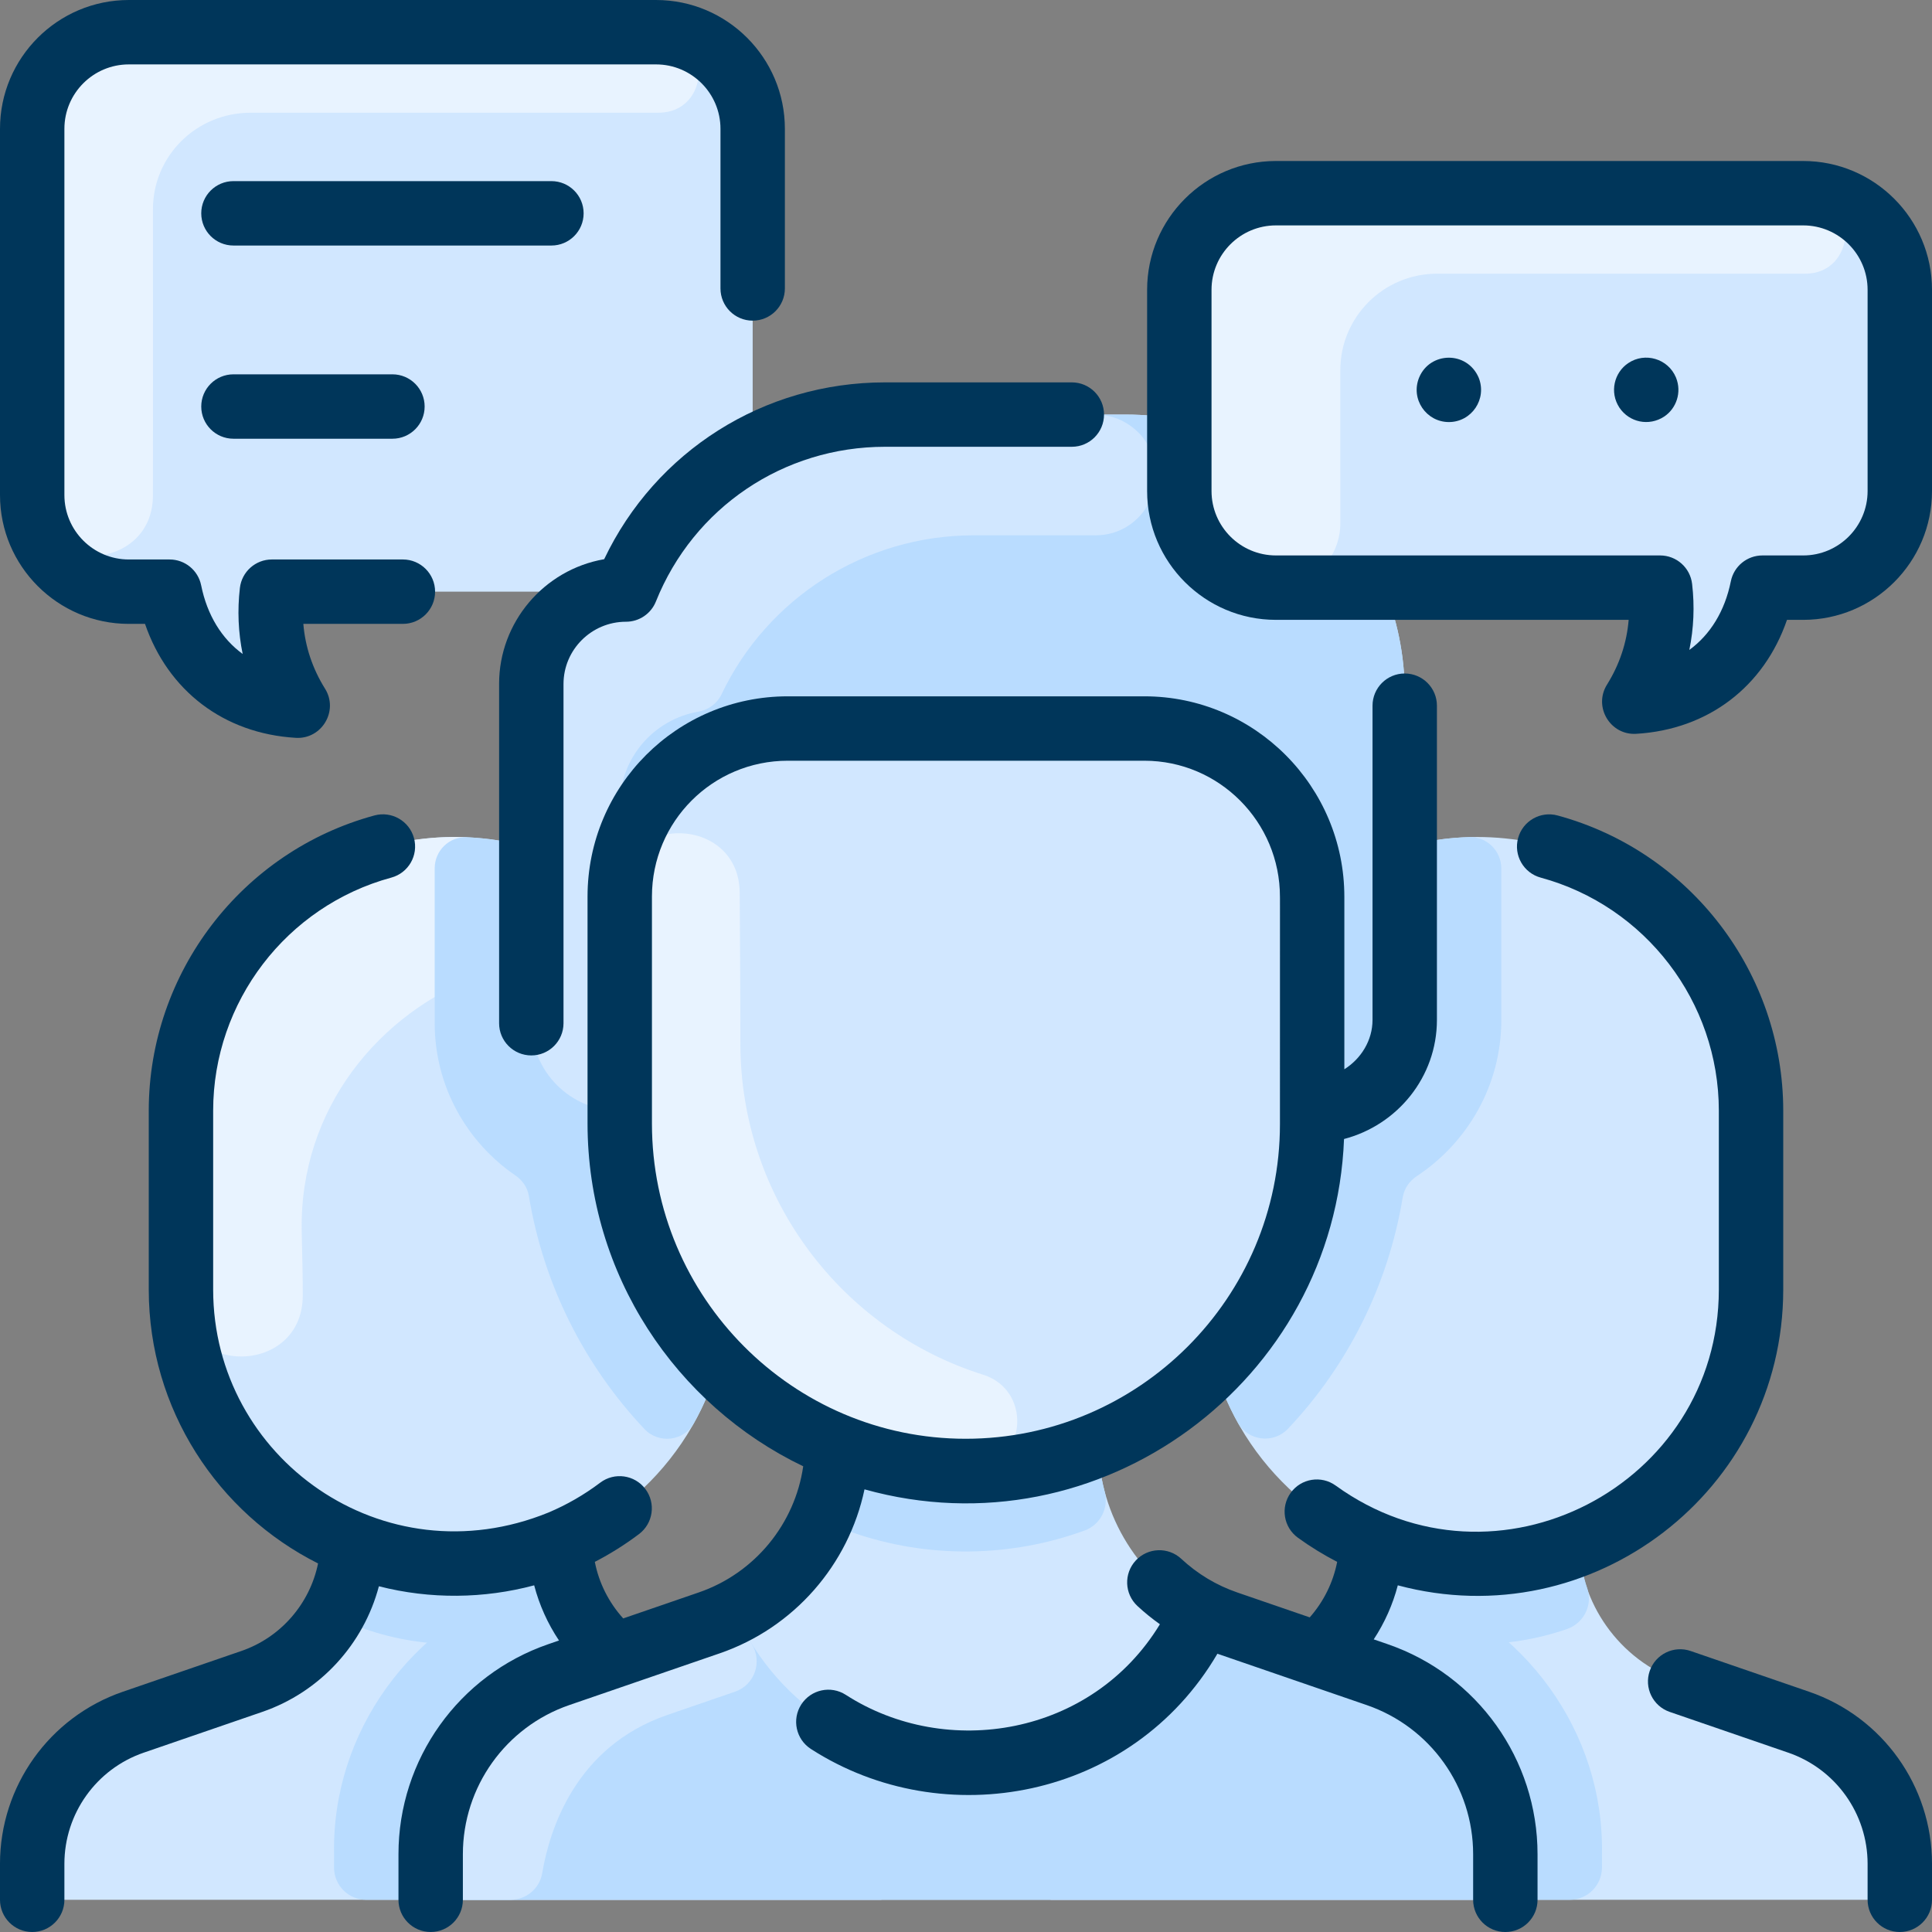 <svg xmlns="http://www.w3.org/2000/svg" version="1.1" xmlns:xlink="http://www.w3.org/1999/xlink" xmlns:svgjs="http://svgjs.com/svgjs" width="512" height="512" x="0" y="0" viewBox="0 0 480 480" style="enable-background:new 0 0 512 512" xml:space="preserve" class=""><rect x="0" y="0" width="480" height="480" fill="#808080" stroke="none"/><g><g xmlns="http://www.w3.org/2000/svg" fill="#d1e7ff"><path d="m193.89 427.88-29.46-10.13c-14.82-5.1-24.89-19.06-25.18-34.55 24.5-10.27 41.73-34.44 41.75-62.65v-44.58c0-37.55-30.43-67.99-67.97-68.02-37.57-.02-68.05 30.41-68.07 67.98v44.49c.02 28.58 17.65 53.1 42.65 63.16 0 14.036-9.448 28.804-25.04 34.17l-29.46 10.13c-14.181 4.881-25.11 18.113-25.11 36.12 0 4.418 3.582 8 8 8h203v-8.93c0-15.89-10.09-30.02-25.11-35.19z" fill="#d1e7ff" data-original="#d1e7ff" class=""></path><path d="m446.89 427.88-29.46-10.13c-15.492-5.332-25.04-20.043-25.04-34.17 25-10.06 42.63-34.58 42.65-63.16v-44.49c-.02-37.57-30.5-68-68.07-67.98-37.54.03-67.97 30.47-67.97 68.02v44.58c.02 28.21 17.25 52.38 41.75 62.65-.29 15.49-10.36 29.45-25.18 34.55l-29.46 10.13c-15.02 5.17-25.11 19.3-25.11 35.19v8.93h203c4.418 0 8-3.582 8-8 0-17.914-10.844-31.21-25.11-36.12z" fill="#d1e7ff" data-original="#d1e7ff" class=""></path><path d="m187 32v91c0 13.255-10.745 24-24 24h-91.725c-2.177 0-3.947 1.742-4.006 3.918-.165 6.117.957 12.084 3.208 17.608 1.28 3.142-1.627 6.321-4.88 5.356-10.819-3.208-19.298-11.419-22.744-23.889-.485-1.755-2.047-2.994-3.868-2.994h-6.985c-13.255 0-24-10.745-24-24v-90.999c0-13.255 10.745-24 24-24h131c13.255 0 24 10.745 24 24z" fill="#d1e7ff" data-original="#d1e7ff" class=""></path><path d="m342.16 416.06c-40.078-13.782-39.458-13.394-43.4-15.416-15.58-7.93-25.75-24.084-25.89-41.724 31.16-12.94 53.11-43.69 53.13-79.59v-3.33c12.51 0 23-10.12 23-22.6v-81.16c0-38.24-31-69.24-69.24-69.24h-59.87c-27.108 0-51.279 15.686-62.609 39.47-1.095 2.299-3.264 3.91-5.773 4.34-11.102 1.906-19.508 11.562-19.508 23.13v84.28c0 11.815 9.471 21.78 21.94 21.78v3.17c.03 36.29 22.38 67.4 54.05 80.13l-.04.09c-.22 17.43-10.11 33.2-25.42 41.11-4.047 2.104-2.549 1.412-43.69 15.56-19.05 6.551-31.84 24.47-31.84 44.62v3.32c0 4.418 3.582 8 8 8h251c4.418 0 8-3.582 8-8v-3.32c0-20.15-12.79-38.069-31.84-44.62z" fill="#d1e7ff" data-original="#d1e7ff" class=""></path></g><path xmlns="http://www.w3.org/2000/svg" d="m374 460.68v3.32c0 4.418-3.582 8-8 8h-251c-4.418 0-8-3.582-8-8v-3.32c0-20.15 12.79-38.069 31.84-44.62 41.256-14.188 39.652-13.461 43.69-15.56 22.53 49.88 93.62 49.874 116.23.144 4.118 2.112 3.302 1.627 43.4 15.416 19.05 6.551 31.84 24.47 31.84 44.62z" fill="#b9dcff" data-original="#b9dcff" class=""></path><path xmlns="http://www.w3.org/2000/svg" d="m349 172.24v81.16c0 12.48-10.49 22.6-23 22.6v-53.16c.02-23.08-18.62-41.82-41.65-41.84h-88.62c-23.03-.02-41.77 18.65-41.79 41.73v53.27c-12.468 0-21.94-9.964-21.94-21.78 0-11.801 0-75.559 0-84.28 0-11.568 8.406-21.224 19.508-23.129 2.51-.431 4.678-2.041 5.773-4.34 11.33-23.785 35.501-39.471 62.609-39.471h59.87c38.24 0 69.24 31 69.24 69.24z" fill="#b9dcff" data-original="#b9dcff" class=""></path><path xmlns="http://www.w3.org/2000/svg" d="m472 72v50c0 13.255-10.745 24-24 24h-6.985c-1.821 0-3.383 1.239-3.868 2.994-3.445 12.469-11.924 20.681-22.744 23.889-3.253.965-6.161-2.214-4.88-5.356 2.251-5.524 3.373-11.491 3.208-17.608-.059-2.176-1.829-3.918-4.006-3.918h-91.725c-13.255 0-24-10.745-24-24v-50.001c0-13.255 10.745-24 24-24h131c13.255 0 24 10.745 24 24z" fill="#d1e7ff" data-original="#d1e7ff" class=""></path><path xmlns="http://www.w3.org/2000/svg" d="m449.265 48.033c12.805.666 12.044 19.967-.778 19.967h-91.487c-13.25 0-24.014 10.75-24 24 .019 18.644.019 30.437.002 38.039-.019 8.824-7.178 15.961-16.002 15.961-13.218 0-24-10.709-24-24v-50c0-13.255 10.745-24 24-24 86.526 0 131.283-.018 132.265.033z" fill="#e8f3ff" data-original="#e8f3ff" class=""></path><path xmlns="http://www.w3.org/2000/svg" d="m164.355 8.033c12.834.626 12.117 19.967-.733 19.967h-101.282c-13.59 0-24.348 10.75-24.34 24 .021 35.813.015 57.646-.004 71.125-.026 19.482-29.996 20.567-29.996-.125v-91c0-13.255 10.745-24 24-24 140.271 0 131.309-.018 132.355.033z" fill="#e8f3ff" data-original="#e8f3ff" class=""></path><path xmlns="http://www.w3.org/2000/svg" d="m113.824 207.955c19.574.239 24.089 27.425 5.732 34.222-25.138 9.307-45.202 33.094-44.595 63.752.115 5.823.286 11.137.257 16.058-.115 19.617-29.583 20.24-30.22.633-.052-1.606-.05 1.888-.037-46.691.009-38.062 31.168-68.434 68.863-67.974z" fill="#e8f3ff" data-original="#e8f3ff" class=""></path><path xmlns="http://www.w3.org/2000/svg" d="m136.336 404.361c-14.21 5.206-30.499 5.614-45.655.366-4.171-1.444-6.437-5.952-5.025-10.135 1.939-5.741 1.82-10.146 1.954-11.012 16.366 6.613 35.067 6.556 51.64-.38.072 3.797.729 7.504 1.901 11.01 1.387 4.149-.707 8.646-4.815 10.151z" fill="#b9dcff" data-original="#b9dcff" class=""></path><path xmlns="http://www.w3.org/2000/svg" d="m389.32 404.726c-15.157 5.248-31.447 4.839-45.655-.365-4.108-1.505-6.202-6.002-4.815-10.151 1.172-3.506 1.829-7.213 1.901-11.01 16.543 6.924 35.246 7.005 51.64.38.127.818.007 5.247 1.956 11.014 1.411 4.182-.857 8.688-5.027 10.132z" fill="#b9dcff" data-original="#b9dcff" class=""></path><path xmlns="http://www.w3.org/2000/svg" d="m244.223 341.532c13.027 4.096 10.728 23.928-4.313 23.928-47.338 0-85.95-38.553-85.97-86.29 0-.154.033-56.641.098-58.189.805-19.176 29.648-18.338 29.741.854.045 9.363.164 21.409.162 37.334-.006 38.796 25.507 71.428 60.282 82.363z" fill="#e8f3ff" data-original="#e8f3ff" class=""></path><path xmlns="http://www.w3.org/2000/svg" d="m284.255 109.13c7.266 9.908.19 23.87-12.096 23.87h-30.269c-27.11 0-51.28 15.69-62.61 39.47-1.09 2.3-3.26 3.91-5.77 4.34-11.1 1.91-19.51 11.56-19.51 23.13 0 28.652.013 10.994-.06 76.06-12.468 0-21.94-9.964-21.94-21.78v-84.28c0-11.57 8.408-21.219 19.508-23.129 2.51-.43 4.683-2.04 5.773-4.34 11.33-23.781 35.499-39.471 62.609-39.471h52.269c8.234 0 12.3 6.408 12.096 6.13z" fill="#d1e7ff" data-original="#d1e7ff" class=""></path><path xmlns="http://www.w3.org/2000/svg" d="m269.483 380.245c-18.275 6.68-38.999 7.099-58.048.364-3.989-1.411-6.159-5.643-5.066-9.731 1.884-7.047 1.403-11.088 1.621-11.578 20.376 8.217 43.853 8.342 64.88-.38.031 3.985.576 7.896 1.58 11.653 1.08 4.039-1.04 8.236-4.967 9.672z" fill="#b9dcff" data-original="#b9dcff" class=""></path><path xmlns="http://www.w3.org/2000/svg" d="m186.744 408.392c2.75 4.405.79 10.211-4.121 11.899l-16.782 5.77c-22.927 7.883-29.33 28.613-31.129 39.324-.644 3.831-3.995 6.616-7.879 6.616h-11.833c-4.418 0-8-3.582-8-8v-3.32c0-20.15 12.803-38.033 31.84-44.62 37.236-12.884 38.461-12.842 43.69-15.56 1.258 2.786 2.669 5.416 4.214 7.891z" fill="#d1e7ff" data-original="#d1e7ff" class=""></path><path xmlns="http://www.w3.org/2000/svg" d="m152.85 411.24-14.01 4.82c-19.05 6.55-31.84 24.47-31.84 44.62v3.32c0 4.42 3.58 8 8 8h-24.008c-4.396 0-7.958-3.553-8.001-7.948-.014-1.41.026-2.539.01-3.372-.607-30.384 19.3-57.44 48.04-67.32l9.03-3.11c1.769 8.24 6.319 15.66 12.779 20.99z" fill="#b9dcff" data-original="#b9dcff" class=""></path><path xmlns="http://www.w3.org/2000/svg" d="m178.34 339.36c-1.441 4.99-3.435 9.743-5.916 14.189-2.525 4.524-8.753 5.258-12.31 1.491-14.799-15.67-25.072-35.734-28.711-57.885-.345-2.1-1.596-3.919-3.352-5.12-12.084-8.263-20.051-22.159-20.051-37.815v-38.512c0-4.343 3.591-7.882 7.93-7.698 5.433.23 10.826 1.107 16.07 2.639v43.57c0 11.815 9.471 21.78 21.94 21.78v3.17c.02 23.391 9.31 44.641 24.4 60.191z" fill="#b9dcff" data-original="#b9dcff" class=""></path><path xmlns="http://www.w3.org/2000/svg" d="m365.078 207.975c4.357-.121 7.922 3.46 7.922 7.819v37.606c0 16.167-8.346 30.436-20.988 38.797-1.839 1.216-3.147 3.094-3.507 5.27-3.611 21.809-13.624 41.753-28.493 57.488-3.612 3.822-9.94 3.079-12.497-1.517-2.459-4.42-4.436-9.143-5.865-14.099 27.546-28.369 24.059-61.839 24.35-63.34 12.51 0 23-10.12 23-22.6v-43.03c5.306-1.465 10.734-2.246 16.078-2.394z" fill="#b9dcff" data-original="#b9dcff" class=""></path><path xmlns="http://www.w3.org/2000/svg" d="m398 460.68c-.017.869.015 1.988.003 3.354-.04 4.402-3.599 7.966-8.001 7.966h-24.002c4.42 0 8-3.58 8-8v-3.32c0-20.15-12.79-38.07-31.84-44.62l-14.72-5.06c6.39-5.39 10.86-12.83 12.55-21.07l9.97 3.43c28.74 9.88 48.647 36.936 48.04 67.32z" fill="#b9dcff" data-original="#b9dcff" class=""></path><g xmlns="http://www.w3.org/2000/svg" fill="#2e58ff"><path d="m344.763 408.491-3.465-1.192c2.714-4.126 4.736-8.661 5.983-13.432 48.334 12.948 95.724-23.548 95.759-73.453v-44.485c-.019-34.216-23.072-64.369-56.057-73.327-4.264-1.159-8.659 1.36-9.817 5.624-1.157 4.264 1.36 8.659 5.624 9.817 26.037 7.071 44.236 30.878 44.25 57.892v44.475c-.034 48.631-55.385 77.485-95.192 48.674-3.583-2.591-8.582-1.788-11.171 1.791-2.591 3.579-1.789 8.581 1.79 11.171 3.119 2.257 6.378 4.252 9.748 5.993-.994 5.097-3.345 9.86-6.815 13.793l-17.994-6.188c-5.192-1.786-9.876-4.599-13.918-8.359-3.235-3.01-8.297-2.827-11.307.409-3.01 3.235-2.826 8.297.408 11.306 1.773 1.649 3.643 3.153 5.586 4.54-16.893 27.764-53.021 33.656-78.041 17.535-3.713-2.394-8.665-1.322-11.058 2.391-2.394 3.714-1.323 8.665 2.392 11.058 33.045 21.295 79.779 12.565 100.992-23.661 3.268 1.124 28.648 9.853 37.098 12.759 15.815 5.439 26.44 20.33 26.44 37.054v11.324c0 4.418 3.582 8 8 8s8-3.582 8-8v-11.325c.002-23.552-14.963-44.524-37.235-52.184z" fill="#00365a" data-original="#2e58ff" class=""></path><path d="m178.797 410.773c18.525-6.371 32.057-22.075 35.988-40.748 58.533 16.336 116.786-26.758 119.135-87.042 13.269-3.464 23.08-15.414 23.08-29.587v-78.069c0-4.418-3.582-8-8-8s-8 3.582-8 8v78.069c0 5.075-2.831 9.634-7 12.261v-42.811c.019-27.467-22.254-49.828-49.654-49.847h-88.609c-27.553 0-49.746 22.267-49.765 49.719v56.453c.026 37.495 21.933 69.945 53.584 85.126-2.063 14.302-12.015 26.549-25.962 31.345l-18.759 6.451c-3.601-3.981-6.037-8.836-7.052-14.051 3.816-1.973 7.49-4.274 10.984-6.91 3.526-2.662 4.227-7.679 1.564-11.205-2.661-3.527-7.679-4.227-11.205-1.565-4.023 3.037-8.345 5.519-12.888 7.432-40.971 16.668-83.249-13.497-83.279-55.378v-44.479c.015-27.025 18.22-50.833 44.267-57.899 4.264-1.157 6.783-5.551 5.626-9.815-1.155-4.264-5.55-6.781-9.815-5.627-32.997 8.951-56.059 39.106-56.078 73.335v44.489c.021 29.732 17.168 55.517 42.064 68.014-2.026 9.953-9.219 18.367-19.057 21.75l-29.46 10.132c-18.246 6.276-30.506 23.457-30.506 42.753v8.931c0 4.418 3.582 8 8 8s8-3.582 8-8v-8.931c0-12.467 7.921-23.568 19.71-27.623l29.46-10.132c14.41-4.956 25.179-16.88 28.966-31.21 12.786 3.273 26.13 3.098 38.58-.233 1.275 4.881 3.36 9.511 6.167 13.709l-2.646.91c-22.272 7.661-37.237 28.633-37.237 52.185v11.325c0 4.418 3.582 8 8 8s8-3.582 8-8v-11.325c0-16.724 10.626-31.615 26.44-37.054 37.045-12.741-.333.115 37.357-12.848zm-16.825-131.599v-56.442c.012-18.625 15.062-33.732 33.758-33.732h88.609c18.573.013 33.673 15.191 33.66 33.836-.002 3.079.024-14.695 0 56.493-.015 43.081-35.06 78.129-78.088 78.129-42.961 0-77.909-35.124-77.939-78.284z" fill="#00365a" data-original="#2e58ff" class=""></path><path d="m150.101 138.934c-14.997 2.609-26.101 15.706-26.101 30.956v84.327c0 4.418 3.582 8 8 8s8-3.582 8-8v-84.277c0-8.531 6.967-15.472 15.53-15.472 3.269 0 6.209-1.989 7.426-5.023 9.363-23.355 31.712-38.445 56.935-38.445h46.399c4.418 0 8-3.582 8-8s-3.582-8-8-8h-46.399c-30.126 0-57.004 17.086-69.79 43.934z" fill="#00365a" data-original="#2e58ff" class=""></path><path d="m449.493 420.317-29.46-10.132c-4.175-1.438-8.729.785-10.167 4.963-1.437 4.178.785 8.73 4.964 10.167l29.46 10.132c11.789 4.055 19.71 15.155 19.71 27.623v8.93c0 4.418 3.582 8 8 8s8-3.582 8-8v-8.931c0-19.296-12.26-36.477-30.507-42.752z" fill="#00365a" data-original="#2e58ff" class=""></path><path d="m448 40h-131c-17.645 0-32 14.355-32 32v50c0 17.645 14.355 32 32 32h87.637c-.459 5.656-2.276 11.121-5.38 16.087-3.453 5.522.815 12.624 7.256 12.227 17.889-1.06 31.753-11.719 37.46-28.313h4.027c17.645 0 32-14.355 32-32v-50.001c0-17.645-14.355-32-32-32zm16 82c0 8.822-7.178 16-16 16h-10.135c-3.81 0-7.09 2.686-7.843 6.42-1.492 7.409-5.114 13.26-10.313 17.056 1.099-5.335 1.338-10.846.69-16.403-.471-4.033-3.887-7.074-7.946-7.074h-95.453c-8.822 0-16-7.178-16-16v-49.999c0-8.822 7.178-16 16-16h131c8.822 0 16 7.178 16 16z" fill="#00365a" data-original="#2e58ff" class=""></path><path d="m367.359 93.79c-2.924-6.685-12.095-6.435-14.779 0-2.193 5.366 1.775 11.07 7.39 11.07 5.659 0 9.562-5.755 7.389-11.07z" fill="#00365a" data-original="#2e58ff" class=""></path><path d="m416.39 93.79c-1.969-4.72-7.737-6.347-11.83-3.59-3.503 2.312-4.76 7.232-2.21 11.1 2.451 3.635 7.31 4.676 11.09 2.21 3.029-1.996 4.46-6.026 2.95-9.72z" fill="#00365a" data-original="#2e58ff" class=""></path><path d="m32 155h4.027c5.707 16.595 19.571 27.254 37.46 28.313 6.426.397 10.718-6.689 7.256-12.227-3.104-4.966-4.921-10.431-5.38-16.087h24.733c4.418 0 8-3.582 8-8s-3.582-8-8-8h-32.55c-4.06 0-7.476 3.041-7.946 7.074-.647 5.557-.408 11.068.69 16.403-5.198-3.796-8.82-9.647-10.313-17.056-.753-3.734-4.033-6.42-7.843-6.42h-10.134c-8.822 0-16-7.178-16-16v-91c0-8.822 7.178-16 16-16h131c8.822 0 16 7.178 16 16v39.664c0 4.418 3.582 8 8 8s8-3.582 8-8v-39.664c0-17.645-14.355-32-32-32h-131c-17.645 0-32 14.355-32 32v91c0 17.645 14.355 32 32 32z" fill="#00365a" data-original="#2e58ff" class=""></path><path d="m145 53c0-4.418-3.582-8-8-8h-79c-4.418 0-8 3.582-8 8s3.582 8 8 8h79c4.418 0 8-3.582 8-8z" fill="#00365a" data-original="#2e58ff" class=""></path><path d="m58 93c-4.418 0-8 3.582-8 8s3.582 8 8 8h39.5c4.418 0 8-3.582 8-8s-3.582-8-8-8z" fill="#00365a" data-original="#2e58ff" class=""></path></g></g></svg>